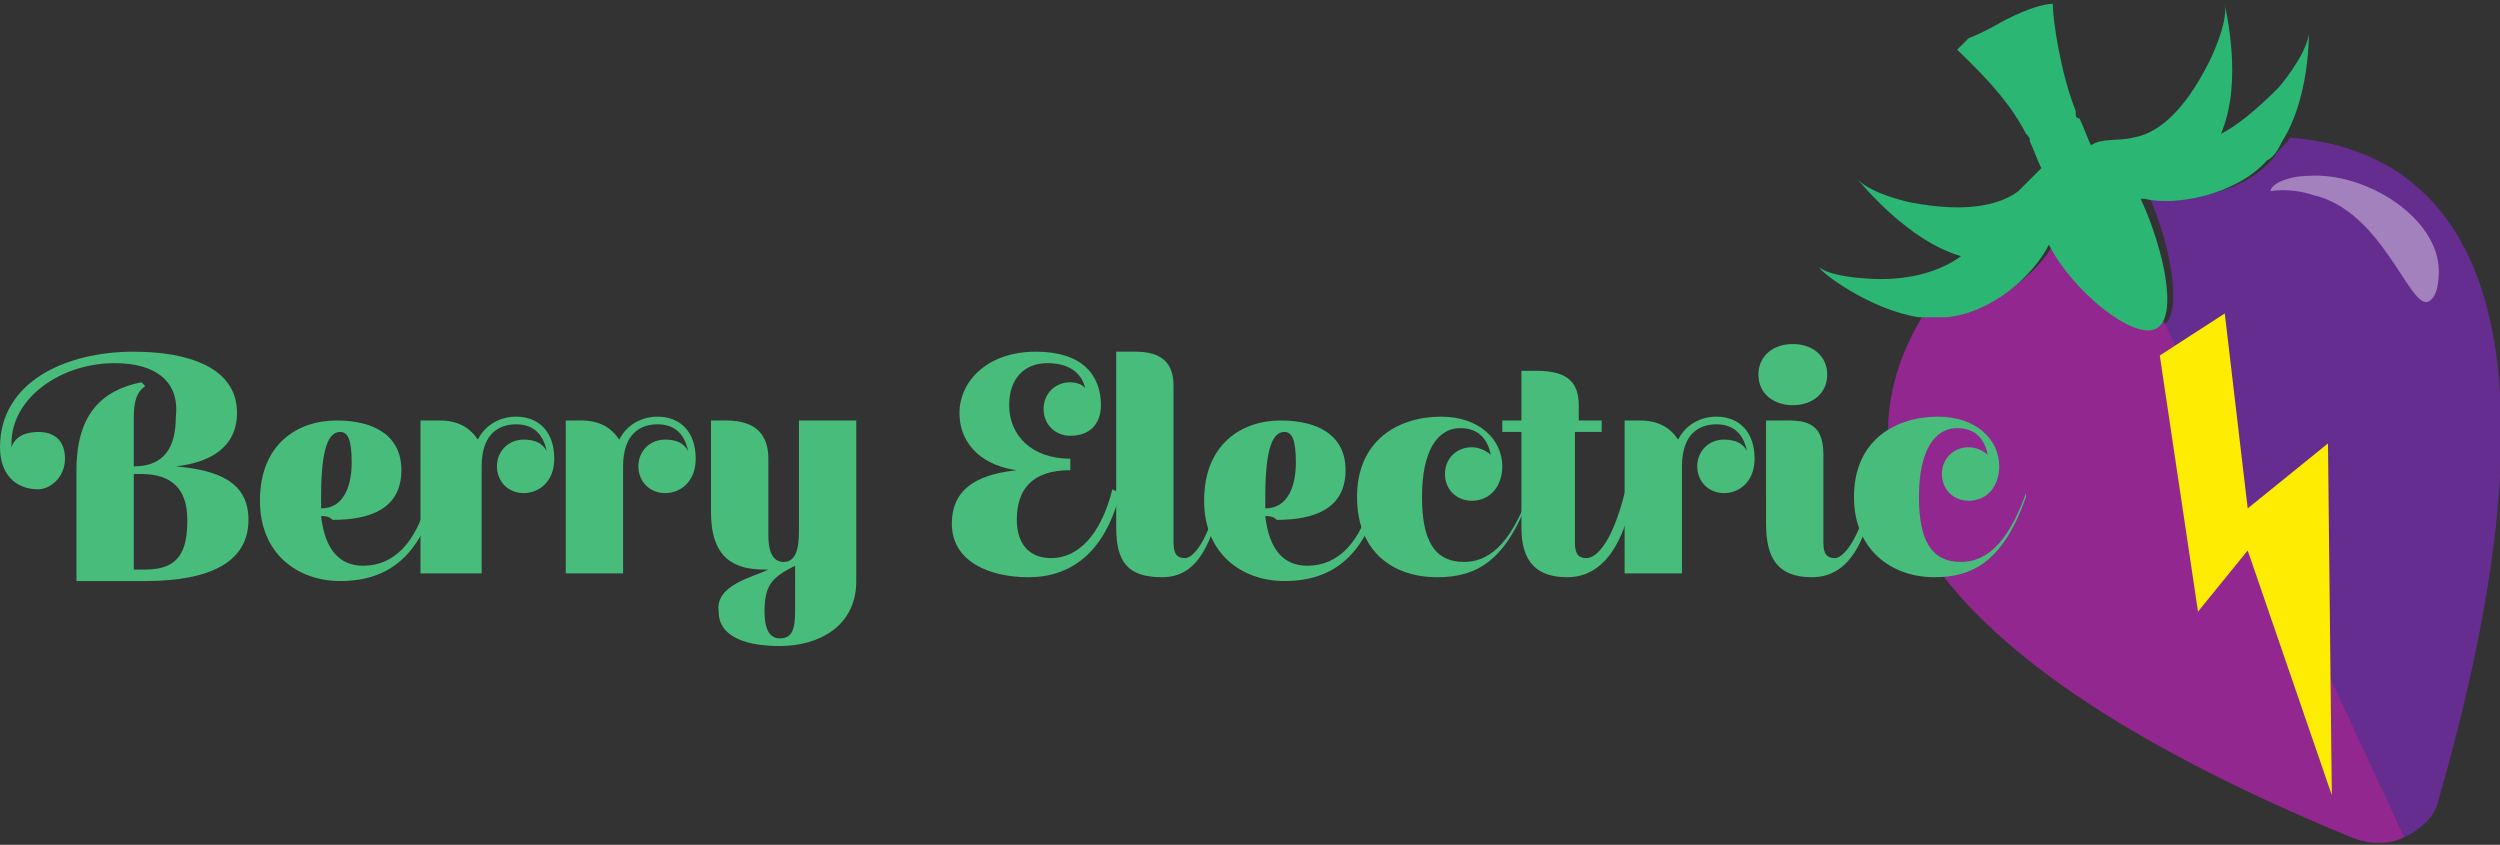 <?xml version="1.0" encoding="utf-8"?>
<!-- Generator: Adobe Illustrator 21.1.0, SVG Export Plug-In . SVG Version: 6.00 Build 0)  -->
<svg version="1.1" id="Layer_1" xmlns="http://www.w3.org/2000/svg" xmlns:xlink="http://www.w3.org/1999/xlink" x="0px" y="0px"
	 viewBox="0 0 65.4 22.1" style="enable-background:new 0 0 65.4 22.1;" xml:space="preserve">
<rect x="0" y="0" width="65.4" height="22.1" fill="#333333" stroke="none"/>
<style type="text/css">
	.st0{display:none;}
	.st1{display:inline;opacity:0.4;}
	.st2{fill:#B74FB7;stroke:#231F20;stroke-miterlimit:10;}
	.st3{fill:#92278F;}
	.st4{fill:#B74FB7;}
	.st5{fill:#ED1C24;}
	.st6{fill:#BE1E2D;}
	.st7{fill:#006838;}
	.st8{fill:none;stroke:#006838;stroke-miterlimit:10;}
	.st9{fill:none;stroke:#231F20;stroke-miterlimit:10;}
	.st10{fill:#2E3192;}
	.st11{fill:#1B75BC;}
	.st12{fill:#CC3333;}
	.st13{fill:#FFFFFF;}
	.st14{fill:#E589E5;}
	.st15{fill:#39B54A;}
	.st16{fill:#FFF200;}
	.st17{fill:#007D38;}
	.st18{fill:#231F20;}
	.st19{fill:#662D91;}
	.st20{fill:#2BB673;}
	.st21{fill:#FFEC03;}
	.st22{opacity:0.4;fill:#FFFFFF;}
	.st23{fill:#FFFFFF;stroke:#231F20;stroke-miterlimit:10;}
	.st24{fill:#48BC7A;}
	.st25{fill:#959A8F;}
</style>
<g id="Layer_2" class="st0">
	<g id="li7vNT.tif" class="st1">
	</g>
</g>
<g id="Layer_1_1_" class="st0">
	<g id="xZq5gi.tif_1_" class="st1">
	</g>
</g>
<g id="Layer_3" class="st0">
	<g id="V5HVoM.tif" class="st1">
	</g>
</g>
<rect x="-589" y="-170.4" class="st2" width="76.5" height="76.5"/>
<g id="XMLID_6_">
	<g>
		<path class="st3" d="M-127.2-493.5c12.7,12.7-0.8,22.8-0.8,22.8c3.8,11.5-6.9,19.5-6.9,19.5c0,17.1-11,19.8-11,19.8
			c0,18.7-17,14.3-17,14.3c0,8.5-11.3,7.4-11.3,7.4c-10.7,7.4-18.2-3-18.2-3c-14.6,6.1-20.6-8.8-20.6-8.8
			c-16.2,2.5-18.2-12.6-18.2-12.6c-28.6-12.4-27.8-30.5-27.8-30.5c-14.3-6.9-9.4-17-9.4-17c-7.7-11-2.4-21-2.4-21
			c-4-18.1,30-35.7,30-35.7c55.5-28.7,92.2-8.2,100.4,0c8.2,8.2,5.8,16.3,5.8,16.3C-121.7-509.5-127.2-493.5-127.2-493.5z
			 M-203-518.2c19.5-4.5,34.5-11.7,33.5-16.1c-1-4.4-17.7-4.4-37.2,0.1s-34.5,11.7-33.5,16.1C-239.2-513.6-222.5-513.7-203-518.2z"
			/>
		<path class="st4" d="M-169.5-534.3c1,4.4-14,11.7-33.5,16.1c-19.5,4.5-36.2,4.5-37.2,0.1s14-11.7,33.5-16.1
			S-170.5-538.8-169.5-534.3z"/>
	</g>
</g>
<g id="XMLID_5_">
	<g>
		<path class="st5" d="M49.7-661.5c22.9,13.8,103.3,86.3-50,216.1c-3.8,3.2-8.4,4.8-13.1,4.8v-222.9c4,0,7.9-0.5,11.8-1.3
			C12-667.9,34.3-670.7,49.7-661.5z"/>
		<path class="st6" d="M-13.4-663.5v222.9c-4.7,0-9.3-1.6-13.1-4.8c-153.3-129.8-72.9-202.4-50-216.1c15.4-9.3,37.7-6.4,51.3-3.3
			C-21.3-663.9-17.4-663.5-13.4-663.5z"/>
	</g>
</g>
<g id="XMLID_4_">
	<g>
		<path class="st7" d="M34.4-672.2c3.4-3.7,20.2-20.9,37.2-13.4c19.1,8.4-40.8,53.3-83.6,22.1c-42.8,31.2-102.7-13.7-83.6-22.1
			c17.1-7.5,33.9,9.7,37.2,13.4c-9.3-10.9-5.4-23.3-5.4-23.3c14.1,1.2,20.8,23.6,20.8,23.6c11.7,7.7,22.7,0,22.7,0
			c5.6-13.6-5.4-46.5-6.7-50.3c0.9,0.8,7.2,1.4,14.8,1.4c8,0,14.5-0.7,14.9-1.5h0.2C1.7-719-9.4-685.6-3.8-672c0,0,11,7.7,22.7,0
			c0,0,6.7-22.4,20.8-23.6C39.8-695.4,43.6-683.1,34.4-672.2z"/>
		<path class="st7" d="M2.9-722.3C2.9-722.3,2.8-722.3,2.9-722.3c-0.4,0.9-6.9,1.6-14.9,1.6c-7.6,0-13.9-0.6-14.8-1.4
			c0-0.1-0.1-0.2-0.1-0.3l0,0c0.4-0.8,7-1.5,14.9-1.5C-3.8-723.9,2.9-723.2,2.9-722.3z"/>
		<path class="st7" d="M-27-722.4c0,0.1,0.1,0.2,0.1,0.3C-27-722.2-27-722.2-27-722.4C-27-722.3-27-722.4-27-722.4z"/>
	</g>
	<g>
		<path class="st8" d="M-58.3-672.2c-9.3-10.9-5.4-23.3-5.4-23.3c14.1,1.2,20.8,23.6,20.8,23.6c11.7,7.7,22.7,0,22.7,0
			c5.6-13.6-5.4-46.5-6.7-50.3c0-0.1-0.1-0.2-0.1-0.3l0,0v-0.1"/>
		<path class="st8" d="M33.8-671.5L33.8-671.5C33.8-671.5,33.8-671.6,33.8-671.5C33.8-671.6,33.8-671.6,33.8-671.5
			c0.2-0.3,0.4-0.4,0.5-0.6c0,0,0,0,0.1-0.1c3.4-3.7,20.2-20.9,37.2-13.4c19.1,8.4-40.8,53.3-83.6,22.1
			c-42.8,31.2-102.7-13.7-83.6-22.1c17.1-7.5,33.9,9.7,37.2,13.4c0.2,0.2,0.3,0.4,0.5,0.5l0.1,0.1l0,0l0,0"/>
		<path class="st8" d="M3.1-722.5c0,0,0,0.1-0.1,0.3c-1.2,3.3-12.3,36.7-6.7,50.3c0,0,11,7.7,22.7,0c0,0,6.7-22.4,20.8-23.6
			c0,0,3.9,12.4-5.4,23.3"/>
	</g>
</g>
<circle class="st9" cx="197.2" cy="-496.8" r="21.9"/>
<path class="st9" d="M198.9-468.2c33.2,14.9,29.9-21.4,29.9-21.4c23-20.9-6.1-26.6-6.1-26.6c0-28.1-23-11.4-23-11.4
	s-24.4-17.5-24.4,11.4c0,0-29.1,5.7-6.1,26.6C169.1-489.6,160.3-454.3,198.9-468.2z"/>
<ellipse class="st9" cx="188.8" cy="-477.3" rx="61.7" ry="63.7"/>
<g id="XMLID_7_">
	<g>
		<path class="st10" d="M1.8,51c3,0,5.5,2.5,5.5,5.6s-2.4,5.6-5.5,5.6c-3,0-5.5-2.5-5.5-5.6C-3.6,53.5-1.2,51,1.8,51z M5.4,55.5
			c2-1.9-0.5-2.4-0.5-2.4c0-2.5-2-1-2-1s-2.2-1.6-2.2,1c0,0-2.6,0.5-0.5,2.4c0,0-0.8,3.1,2.6,1.9C5.7,58.7,5.4,55.5,5.4,55.5z"/>
		<path class="st11" d="M4.8,53.2c0,0,2.6,0.5,0.5,2.4c0,0,0.3,3.2-2.6,1.9c-3.4,1.2-2.6-1.9-2.6-1.9c-2-1.9,0.5-2.4,0.5-2.4
			c0-2.6,2.2-1,2.2-1S4.8,50.7,4.8,53.2z M4.5,54.9c0-1.1-0.9-1.9-1.9-1.9c-1.1,0-1.9,0.9-1.9,1.9c0,1.1,0.9,1.9,1.9,1.9
			C3.7,56.8,4.5,56,4.5,54.9z"/>
		<circle class="st10" cx="2.6" cy="54.9" r="1.9"/>
	</g>
</g>
<g id="XMLID_14_">
	<g>
		<path class="st10" d="M-22.5,51.7c-3,0-5.5,2.5-5.5,5.6s2.4,5.6,5.5,5.6c3,0,5.5-2.5,5.5-5.6C-17.1,54.2-19.5,51.7-22.5,51.7z
			 M-26.1,56.2c-2-1.9,0.5-2.4,0.5-2.4c0-2.5,2-1,2-1s2.2-1.6,2.2,1c0,0,2.6,0.5,0.5,2.4c0,0,0.8,3.1-2.6,1.9
			C-26.4,59.4-26.1,56.2-26.1,56.2z"/>
		<path class="st11" d="M-25.5,53.9c0,0-2.6,0.5-0.5,2.4c0,0-0.3,3.2,2.6,1.9c3.4,1.2,2.6-1.9,2.6-1.9c2-1.9-0.5-2.4-0.5-2.4
			c0-2.6-2.2-1-2.2-1S-25.5,51.4-25.5,53.9z M-25.2,55.6c0-1.1,0.9-1.9,1.9-1.9c1.1,0,1.9,0.9,1.9,1.9c0,1.1-0.9,1.9-1.9,1.9
			C-24.4,57.5-25.2,56.7-25.2,55.6z"/>
		<circle class="st10" cx="-23.3" cy="55.6" r="1.9"/>
	</g>
</g>
<g id="XMLID_1_">
	<g>
		<path class="st12" d="M-68,54.8c1.1,1.1-0.1,2-0.1,2c0.3,1-0.6,1.7-0.6,1.7c0,1.5-0.9,1.7-0.9,1.7c0,1.6-1.5,1.2-1.5,1.2
			c0,0.7-1,0.6-1,0.6c-0.9,0.6-1.6-0.3-1.6-0.3c-1.2,0.5-1.8-0.8-1.8-0.8c-1.4,0.2-1.6-1.1-1.6-1.1c-2.4-1.1-2.4-2.6-2.4-2.6
			c-1.2-0.6-0.8-1.5-0.8-1.5c-0.7-0.9-0.2-1.8-0.2-1.8c-0.3-1.6,2.6-3.1,2.6-3.1c4.7-2.5,7.9-0.7,8.6,0s0.5,1.4,0.5,1.4
			C-67.6,53.4-68,54.8-68,54.8z M-74.5,52.7c1.7-0.4,3-1,2.9-1.4c-0.1-0.4-1.5-0.4-3.2,0s-3,1-2.9,1.4S-76.2,53-74.5,52.7z"/>
		
			<ellipse transform="matrix(0.975 -0.224 0.224 0.975 -13.556 -15.405)" class="st13" cx="-74.6" cy="52" rx="3.1" ry="0.7"/>
	</g>
</g>
<g>
	<g id="XMLID_2_">
		<g>
			<path class="st3" d="M1.6-47c2,1.2,9.2,7.6-4.4,19.2c-0.3,0.3-0.7,0.4-1.2,0.4v-19.8c0.4,0,0.7,0,1-0.1
				C-1.7-47.6,0.2-47.8,1.6-47z"/>
			<path class="st14" d="M-4-47.2v19.8c-0.4,0-0.8-0.1-1.2-0.4c-13.5-11.6-6.4-18-4.4-19.2c1.4-0.8,3.3-0.6,4.5-0.3
				C-4.7-47.2-4.3-47.2-4-47.2z"/>
		</g>
	</g>
	<g id="XMLID_3_">
		<g>
			<path class="st15" d="M-8.1-47.9c-0.8-1-0.5-2.1-0.5-2.1c1.2,0.1,1.8,2.1,1.8,2.1c1,0.7,2,0,2,0c0.5-1.2-0.5-4.1-0.6-4.5
				c0.1,0.1,0.6,0.1,1.3,0.1c0.7,0,1.3-0.1,1.3-0.1l0,0c-0.1,0.3-1.1,3.3-0.6,4.5c0,0,1,0.7,2,0c0,0,0.6-2,1.8-2.1
				c0,0,0.3,1.1-0.5,2.1c0.3-0.3,1.8-1.9,3.3-1.2c1.7,0.7-3.6,4.7-7.4,2c-3.8,2.8-9.1-1.2-7.4-2C-9.8-49.7-8.4-48.2-8.1-47.9z"/>
			<path class="st15" d="M-2.6-52.3L-2.6-52.3c0,0.1-0.6,0.1-1.3,0.1c-0.7,0-1.2-0.1-1.3-0.1l0,0l0,0c0-0.1,0.6-0.1,1.3-0.1
				S-2.6-52.4-2.6-52.3z"/>
			<path class="st15" d="M-5.3-52.3L-5.3-52.3L-5.3-52.3L-5.3-52.3z"/>
		</g>
	</g>
	<g>
		<g id="XMLID_8_">
			<g>
				<polygon class="st16" points="-1.2,-39.5 -5.5,-30.4 -4.6,-37.8 -6.7,-36.8 -4.4,-43.9 -2.2,-44.2 -4.1,-38.9 				"/>
			</g>
		</g>
	</g>
</g>
<g>
	<g id="XMLID_17_">
		<g>
			<path class="st3" d="M-41.5-26.9c2,1.2,9.2,7.6-4.4,19.2c-0.3,0.3-0.7,0.4-1.2,0.4v-19.8c0.4,0,0.7,0,1-0.1
				C-44.8-27.5-42.9-27.7-41.5-26.9z"/>
			<path class="st14" d="M-47.1-27.1v19.8c-0.4,0-0.8-0.1-1.2-0.4c-13.5-11.6-6.4-18-4.4-19.2c1.4-0.8,3.3-0.6,4.5-0.3
				C-47.8-27.1-47.4-27.1-47.1-27.1z"/>
		</g>
	</g>
	<g id="XMLID_16_">
		<g>
			<path class="st15" d="M-51.2-27.8c-0.8-1-0.5-2.1-0.5-2.1c1.2,0.1,1.8,2.1,1.8,2.1c1,0.7,2,0,2,0c0.5-1.2-0.5-4.1-0.6-4.5
				c0.1,0.1,0.6,0.1,1.3,0.1c0.7,0,1.3-0.1,1.3-0.1l0,0C-46-32-47-29-46.5-27.8c0,0,1,0.7,2,0c0,0,0.6-2,1.8-2.1
				c0,0,0.3,1.1-0.5,2.1c0.3-0.3,1.8-1.9,3.3-1.2c1.7,0.7-3.6,4.7-7.4,2c-3.8,2.8-9.1-1.2-7.4-2C-52.9-29.6-51.5-28.1-51.2-27.8z"/>
			<path class="st15" d="M-45.7-32.2L-45.7-32.2c0,0.1-0.6,0.1-1.3,0.1c-0.7,0-1.2-0.1-1.3-0.1l0,0l0,0c0-0.1,0.6-0.1,1.3-0.1
				S-45.7-32.3-45.7-32.2z"/>
			<path class="st15" d="M-48.4-32.2L-48.4-32.2L-48.4-32.2L-48.4-32.2z"/>
		</g>
	</g>
	<g>
		<g id="XMLID_15_">
			<g>
				<polygon class="st16" points="-44.3,-19.4 -48.6,-10.3 -47.7,-17.7 -49.8,-16.7 -47.5,-23.8 -45.3,-24.1 -47.2,-18.8 				"/>
			</g>
		</g>
	</g>
</g>
<g id="XMLID_20_">
	<g>
		<path class="st3" d="M-1.9-24.5c2,1.2,9.2,7.6-4.4,19.2C-6.6-5-7-4.9-7.5-4.9v-19.8c0.4,0,0.7,0,1-0.1
			C-5.2-25.1-3.3-25.3-1.9-24.5z"/>
		<path class="st14" d="M-7.5-24.7v19.8c-0.4,0-0.8-0.1-1.2-0.4c-13.5-11.6-6.4-18-4.4-19.2c1.4-0.8,3.3-0.6,4.5-0.3
			C-8.2-24.7-7.8-24.7-7.5-24.7z"/>
	</g>
</g>
<g id="XMLID_19_">
	<g>
		<path class="st15" d="M-11.6-25.4c-0.8-1-0.5-2.1-0.5-2.1c1.2,0.1,1.8,2.1,1.8,2.1c1,0.7,2,0,2,0c0.5-1.2-0.5-4.1-0.6-4.5
			c0.1,0.1,0.6,0.1,1.3,0.1c0.7,0,1.3-0.1,1.3-0.1l0,0c-0.1,0.3-1.1,3.3-0.6,4.5c0,0,1,0.7,2,0c0,0,0.6-2,1.8-2.1
			c0,0,0.3,1.1-0.5,2.1c0.3-0.3,1.8-1.9,3.3-1.2c1.7,0.7-3.6,4.7-7.4,2c-3.8,2.8-9.1-1.2-7.4-2C-13.3-27.2-11.9-25.7-11.6-25.4z"/>
		<path class="st15" d="M-6.1-29.8L-6.1-29.8c0,0.1-0.6,0.1-1.3,0.1c-0.7,0-1.2-0.1-1.3-0.1l0,0l0,0c0-0.1,0.6-0.1,1.3-0.1
			S-6.1-29.9-6.1-29.8z"/>
		<path class="st15" d="M-8.8-29.8L-8.8-29.8L-8.8-29.8L-8.8-29.8z"/>
	</g>
</g>
<g>
	<path class="st3" d="M18.7-35.5c1.4-0.1,2-0.8,2-2.1c0-1.4-1-2.1-2.7-2.1c-2.4,0-4.1,1.3-4.4,3.1c0.2-0.2,0.5-0.3,0.8-0.3
		c0.6,0,1.2,0.4,1.2,1.2c0,0.9-0.7,1.3-1.3,1.3c-1,0-1.7-0.8-1.7-1.8c0-2.9,3-4.2,5.9-4.2c2.3,0,4.7,0.8,4.7,2.9
		c0,1.3-0.9,2-2.5,2.3c1.5,0.1,3,0.6,3,2.4c0,2.1-1.9,2.7-4.6,2.7h-3V-35c0-2.5,1.1-3.5,2.9-3.9l0.2,0.3c-0.5,0.3-0.5,0.9-0.5,1.5
		V-35.5z M19.2-31c1.2,0,1.8-0.9,1.8-2.1c0-1.2-0.7-1.9-1.9-1.9h-0.4v4H19.2z"/>
	<path class="st3" d="M27.2-33.1c0.2,1.4,0.8,1.9,1.8,1.9c1.2,0,2.3-1,2.8-2.8l0.6,0.1c-0.7,2.5-2.1,3.7-4.3,3.7
		c-1.9,0-3.7-1.1-3.7-3.7s1.8-3.6,3.5-3.6s2.8,0.6,2.8,2.2c0,1.5-1.4,2.3-3,2.3C27.4-33.1,27.3-33.1,27.2-33.1z M27.1-33.7
		c0.9,0,1.4-0.8,1.4-1.8s-0.2-1.3-0.6-1.3c-0.5,0-0.8,0.9-0.8,2.7C27.1-33.9,27.1-33.8,27.1-33.7z"/>
	<path class="st3" d="M32.3-37.3c0.8,0,1.3,0.2,1.6,0.7c0.4-0.5,0.9-0.9,1.6-0.9c1.2,0,1.8,0.9,1.8,2c0,1.1-0.7,1.6-1.4,1.6
		c-0.7,0-1.2-0.5-1.2-1.2s0.6-1.1,1.1-1.1c0.3,0,0.6,0.2,0.8,0.4c-0.1-0.6-0.5-0.9-1.1-0.9c-0.7,0-1.4,0.4-1.5,1.9v4.4h-2.5v-6.8
		L32.3-37.3L32.3-37.3z"/>
	<path class="st3" d="M38.7-37.3c0.8,0,1.3,0.2,1.6,0.7c0.4-0.5,0.9-0.9,1.6-0.9c1.2,0,1.8,0.9,1.8,2c0,1.1-0.7,1.6-1.4,1.6
		s-1.2-0.5-1.2-1.2s0.6-1.1,1.1-1.1c0.3,0,0.6,0.2,0.8,0.4c-0.1-0.6-0.5-0.9-1.1-0.9c-0.7,0-1.4,0.4-1.5,1.9v4.4h-2.5v-6.8
		L38.7-37.3L38.7-37.3z"/>
	<path class="st3" d="M46.9-30.7L46.9-30.7c-1.5,0-2.5-0.6-2.5-2.7v-4h0.7c1.4,0,1.8,0.6,1.8,1.7v3.1c0,0.7,0.1,1.2,0.6,1.2
		s0.7-0.4,0.7-1.2v-4.9h2.6v7.2c0,2-1.7,2.9-3.4,2.9c-1.4,0-2.7-0.3-2.7-1.5s1.5-1.6,2.3-1.7L46.9-30.7z M48.3-30.8l-0.2,0.1
		c-0.8,0.4-1.3,0.8-1.3,1.9c0,0.6,0.2,1,0.7,1s0.7-0.4,0.7-1.1L48.3-30.8L48.3-30.8z"/>
	<path class="st3" d="M55.3-32.8c0-1.7,1.5-2.3,2.7-2.5c-1.3-0.2-2.4-0.9-2.4-2.5c0-1.5,1.1-2.7,3.4-2.7c2,0,3,1,3,2.4
		c0,0.8-0.6,1.4-1.4,1.4c-0.7,0-1.2-0.5-1.2-1.2s0.5-1.1,1.2-1.1c0.2,0,0.4,0,0.5,0.1c-0.2-0.6-0.8-0.8-1.5-0.8
		c-1,0-1.6,0.7-1.6,1.8c0,1.2,1,2.2,2.7,2.2v0.7c-1.6,0-2.3,0.9-2.3,2c0,1.1,0.5,1.7,1.5,1.7c1.2,0,2-1,2.7-2.9l0.6,0.1
		c-0.6,2.2-1.8,3.7-4.3,3.7C57-30.3,55.3-31,55.3-32.8z"/>
	<path class="st3" d="M67.7-34.1c-0.3,1.9-1.3,3.8-3,3.8c-1.3,0-2.1-0.6-2.1-2.2v-8h0.7c1.4,0,1.8,0.5,1.8,1.6v6.7
		c0,0.4,0.2,0.8,0.5,0.8c0.4,0,1-0.6,1.5-2.8L67.7-34.1z"/>
	<path class="st3" d="M69.3-33.1c0.2,1.4,0.8,1.9,1.8,1.9c1.2,0,2.3-1,2.8-2.8l0.6,0.1c-0.7,2.5-2.1,3.7-4.3,3.7
		c-1.9,0-3.7-1.1-3.7-3.7s1.8-3.6,3.5-3.6c1.7,0,2.8,0.7,2.8,2.2s-1.4,2.3-3,2.3C69.6-33.1,69.4-33.1,69.3-33.1z M69.3-33.7
		c0.9,0,1.4-0.8,1.4-1.8s-0.2-1.3-0.6-1.3c-0.5,0-0.8,0.9-0.8,2.7C69.3-33.9,69.3-33.8,69.3-33.7z"/>
	<path class="st3" d="M73.4-34c0-2.5,1.9-3.6,3.6-3.6s2.7,1,2.7,2.4c0,0.8-0.5,1.4-1.3,1.4c-0.7,0-1.2-0.5-1.2-1.2s0.5-1.2,1.1-1.2
		c0.2,0,0.5,0.1,0.6,0.2c-0.2-0.6-0.6-0.9-1.2-0.9c-1,0-1.5,1-1.5,2.8s0.6,2.8,1.9,2.8c1,0,2-0.7,2.8-2.8l0.5,0.1
		c-0.9,2.8-2.5,3.7-4.4,3.7C75-30.3,73.4-31.5,73.4-34z"/>
	<path class="st3" d="M84.3-36.5h-1v4.3c0,0.6,0.2,0.8,0.6,0.8s1.1-0.4,1.6-2.5l0.5,0.1c-0.4,2.2-1.4,3.4-3.1,3.4
		c-1.5,0-2.1-0.9-2.1-2.4v-3.8H80v-0.8h0.7v-2.2h0.7c1.4,0,1.8,0.5,1.8,1.6v0.7h1L84.3-36.5L84.3-36.5z"/>
	<path class="st3" d="M86.1-37.3c0.8,0,1.3,0.2,1.6,0.7c0.4-0.5,0.9-0.9,1.6-0.9c1.2,0,1.8,0.9,1.8,2c0,1.1-0.7,1.6-1.4,1.6
		c-0.7,0-1.2-0.5-1.2-1.2s0.6-1.1,1.1-1.1c0.3,0,0.6,0.2,0.8,0.4c-0.1-0.6-0.5-0.9-1.1-0.9c-0.7,0-1.4,0.4-1.5,1.9v4.4h-2.5v-6.8
		L86.1-37.3L86.1-37.3z"/>
	<path class="st3" d="M93-38.1c-0.8,0-1.5-0.5-1.5-1.4c0-0.8,0.7-1.4,1.5-1.4s1.5,0.5,1.5,1.4C94.5-38.6,93.7-38.1,93-38.1z
		 M96.8-33.7c-0.3,1.6-1.1,3.4-2.9,3.4c-1.5,0-2.1-0.9-2.1-2.4v-4.6h1c1.1,0,1.6,0.3,1.6,1.5v3.7c0,0.4,0.2,0.8,0.5,0.8
		c0.4,0,1-0.6,1.4-2.4L96.8-33.7z"/>
	<path class="st3" d="M95.7-34c0-2.5,1.9-3.6,3.6-3.6s2.7,1,2.7,2.4c0,0.8-0.5,1.4-1.3,1.4c-0.7,0-1.2-0.5-1.2-1.2s0.5-1.2,1.1-1.2
		c0.2,0,0.4,0.1,0.6,0.2c-0.2-0.6-0.8-0.9-1.2-0.9c-1,0-1.5,1-1.5,2.8c0,1.8,0.6,2.8,1.8,2.8c0.8,0,1.5-0.5,2.1-1.7l0.5,0.2
		c-0.9,1.8-2,2.4-3.6,2.4C97.3-30.3,95.7-31.5,95.7-34z"/>
</g>
<g id="XMLID_13_">
	<g>
		<path class="st3" d="M-184.1,26c3,3-0.2,5.4-0.2,5.4c0.9,2.7-1.6,4.6-1.6,4.6c0,4-2.6,4.7-2.6,4.7c0,4.4-4,3.4-4,3.4
			c0,2-2.7,1.7-2.7,1.7c-2.5,1.7-4.3-0.7-4.3-0.7c-3.4,1.4-4.9-2.1-4.9-2.1c-3.8,0.6-4.3-3-4.3-3c-6.7-2.9-6.5-7.2-6.5-7.2
			c-3.4-1.6-2.2-4-2.2-4c-1.8-2.6-0.6-5-0.6-5c-0.9-4.3,7.1-8.4,7.1-8.4c13.1-6.8,21.7-1.9,23.7,0c1.9,1.9,1.4,3.8,1.4,3.8
			C-182.9,22.3-184.1,26-184.1,26z M-202,20.2c4.6-1.1,8.1-2.8,7.9-3.8c-0.2-1-4.2-1-8.8,0s-8.1,2.8-7.9,3.8
			C-210.5,21.3-206.6,21.3-202,20.2z"/>
		
			<ellipse transform="matrix(0.975 -0.224 0.224 0.975 -9.271 -44.876)" class="st4" cx="-202.3" cy="18.4" rx="8.5" ry="1.9"/>
	</g>
</g>
<g id="XMLID_12_">
	<g>
		<path class="st5" d="M-142.7-17.4c5.6,3.4,25.2,21-12.2,52.7c-0.9,0.8-2.1,1.2-3.2,1.2v-54.3c1,0,1.9-0.1,2.9-0.3
			C-151.9-18.9-146.4-19.6-142.7-17.4z"/>
		<path class="st6" d="M-158-17.9v54.3c-1.1,0-2.3-0.4-3.2-1.2C-198.6,3.6-179-14-173.4-17.4c3.8-2.3,9.2-1.6,12.5-0.8
			C-160-18-159-17.9-158-17.9z"/>
	</g>
</g>
<g id="XMLID_11_">
	<g>
		<path class="st7" d="M-169.3-19.7c-2.3-2.7-1.3-5.7-1.3-5.7c3.4,0.3,5.1,5.8,5.1,5.8c2.9,1.9,5.5,0,5.5,0
			c1.4-3.3-1.3-11.3-1.6-12.3c0.2,0.2,1.8,0.3,3.6,0.3c1.9,0,3.5-0.2,3.6-0.4l0,0c-0.3,0.8-3,8.9-1.6,12.3c0,0,2.7,1.9,5.5,0
			c0,0,1.6-5.5,5.1-5.8c0,0,0.9,3-1.3,5.7c0.8-0.9,4.9-5.1,9.1-3.3c4.7,2-10,13-20.4,5.4c-10.4,7.6-25-3.3-20.4-5.4
			C-174.2-24.8-170.1-20.6-169.3-19.7z"/>
		<path class="st7" d="M-154.4-31.9L-154.4-31.9c-0.1,0.2-1.7,0.4-3.6,0.4c-1.9,0-3.4-0.1-3.6-0.3v-0.1l0,0c0.1-0.2,1.7-0.4,3.6-0.4
			C-156-32.3-154.4-32.1-154.4-31.9z"/>
		<path class="st7" d="M-161.6-31.9L-161.6-31.9L-161.6-31.9L-161.6-31.9z"/>
	</g>
	<g>
		<path class="st8" d="M-169.3-19.7c-2.3-2.7-1.3-5.7-1.3-5.7c3.4,0.3,5.1,5.8,5.1,5.8c2.9,1.9,5.5,0,5.5,0
			c1.4-3.3-1.3-11.3-1.6-12.3V-32l0,0l0,0"/>
		<path class="st8" d="M-146.8-19.5L-146.8-19.5C-146.8-19.6-146.8-19.6-146.8-19.5C-146.8-19.6-146.8-19.6-146.8-19.5
			c0.1-0.1,0.1-0.1,0.1-0.2l0,0c0.8-0.9,4.9-5.1,9.1-3.3c4.7,2-10,13-20.4,5.4c-10.4,7.6-25-3.3-20.4-5.4c4.2-1.8,8.3,2.4,9.1,3.3
			c0,0.1,0.1,0.1,0.1,0.1l0,0l0,0l0,0"/>
		<path class="st8" d="M-154.3-32C-154.3-32-154.3-31.9-154.3-32c-0.3,0.9-3,9-1.7,12.3c0,0,2.7,1.9,5.5,0c0,0,1.6-5.5,5.1-5.8
			c0,0,0.9,3-1.3,5.7"/>
	</g>
</g>
<g id="XMLID_10_">
	<g>
		<path class="st10" d="M-143.3,56.4c8.3,0,15,6.9,15,15.5s-6.7,15.5-15,15.5c-8.3,0-15-7-15-15.5
			C-158.4,63.3-151.7,56.4-143.3,56.4z M-133.6,68.9c5.6-5.1-1.5-6.5-1.5-6.5c0-6.9-5.6-2.8-5.6-2.8s-5.9-4.3-5.9,2.8
			c0,0-7.1,1.4-1.5,6.5c0,0-2.2,8.6,7.3,5.2C-132.8,77.7-133.6,68.9-133.6,68.9z"/>
		<path class="st11" d="M-135.1,62.4c0,0,7.1,1.4,1.5,6.5c0,0,0.8,8.8-7.3,5.2c-9.4,3.4-7.3-5.2-7.3-5.2c-5.6-5.1,1.5-6.5,1.5-6.5
			c0-7.1,5.9-2.8,5.9-2.8S-135.1,55.6-135.1,62.4z M-135.9,67.2c0-3-2.4-5.3-5.3-5.3c-3,0-5.3,2.4-5.3,5.3s2.4,5.3,5.3,5.3
			S-135.9,70.1-135.9,67.2z"/>
		<circle class="st10" cx="-141.3" cy="67.2" r="5.3"/>
	</g>
</g>
<g>
	<g id="XMLID_9_">
		<g>
			<polygon class="st16" points="-149.7,2.6 -162.8,30.4 -160,7.7 -166.4,10.8 -159.2,-10.7 -152.6,-11.8 -158.5,4.4 			"/>
		</g>
	</g>
</g>
<circle class="st3" cx="-87.1" cy="-13.2" r="6.2"/>
<g id="Layer_2_1_">
	<path class="st6" d="M162.4-33.8c45.9-51.6,4.1-58-4.5-58c-7,0-49.1,6.4-3.2,58C156.8-31.5,160.4-31.5,162.4-33.8z"/>
	<path class="st17" d="M158.5-105.8c1.9,0,3.5,0.2,3.8,0.4c-0.3,0.2-1.9,0.4-3.8,0.4c-1.9,0-3.6-0.1-3.8-0.3
		c0.1-0.1,0.5-0.2,1.2-0.3C156.6-105.7,157.5-105.8,158.5-105.8z"/>
	<path class="st7" d="M164.3-91.8l0,0.3c-1,0.2-2,0.3-2.8,0.5c-1,0.2-1.9,0.3-3,0.3v-0.1c-1,0-2.1-0.1-3.1-0.3
		c-0.8-0.2-1.8-0.4-2.8-0.5v-0.1c2.1,0.4,3.8-0.8,3.8-0.8c0.4-0.9,0.5-2.1,0.4-3.5c0-0.2,0-0.4,0-0.6c0-3.3-1.6-7.4-2-8.6
		c0,0,0,0,0-0.1c0.3,0.2,1.8,0.3,3.8,0.3c1.8,0,3.4-0.2,3.7-0.4c-0.4,1-2,5.3-2,8.7c0,0.1,0,0.1,0,0.2c0,0.2,0,0.4,0.1,0.5
		c-0.1,1.3,0,2.4,0.3,3.3C160.7-92.6,162.3-91.5,164.3-91.8z"/>
	<path class="st18" d="M151.7-73.6c0.7,0,1.2,1.3,1.2,2.9s-0.5,2.9-1.2,2.9c-0.7,0-1.2-1.3-1.2-2.9C150.5-72.3,151-73.6,151.7-73.6z
		"/>
	<path class="st18" d="M145.9-79.4c0.7,0,1.2,1.3,1.2,2.9s-0.5,2.9-1.2,2.9c-0.7,0-1.2-1.3-1.2-2.9
		C144.7-78.1,145.3-79.4,145.9-79.4z"/>
	<path class="st18" d="M145.9-67.8c0.7,0,1.2,1.3,1.2,2.9c0,1.6-0.5,2.9-1.2,2.9c-0.7,0-1.2-1.3-1.2-2.9
		C144.7-66.5,145.3-67.8,145.9-67.8z"/>
	<path class="st18" d="M140.2-73.6c0.7,0,1.2,1.3,1.2,2.9s-0.5,2.9-1.2,2.9c-0.7,0-1.2-1.3-1.2-2.9C139-72.3,139.5-73.6,140.2-73.6z
		"/>
	<path class="st18" d="M176.8-73.6c0.7,0,1.2,1.3,1.2,2.9s-0.5,2.9-1.2,2.9c-0.7,0-1.2-1.3-1.2-2.9
		C175.7-72.3,176.2-73.6,176.8-73.6z"/>
	<path class="st18" d="M171.1-79.4c0.7,0,1.2,1.3,1.2,2.9s-0.5,2.9-1.2,2.9c-0.7,0-1.2-1.3-1.2-2.9
		C169.9-78.1,170.4-79.4,171.1-79.4z"/>
	<path class="st18" d="M171.1-67.8c0.7,0,1.2,1.3,1.2,2.9c0,1.6-0.5,2.9-1.2,2.9c-0.7,0-1.2-1.3-1.2-2.9
		C169.9-66.5,170.4-67.8,171.1-67.8z"/>
	<path class="st18" d="M165.3-73.6c0.7,0,1.2,1.3,1.2,2.9s-0.5,2.9-1.2,2.9s-1.2-1.3-1.2-2.9C164.1-72.3,164.7-73.6,165.3-73.6z"/>
	<path class="st18" d="M165.4-52.7c0.7,0,1.2,1.3,1.2,2.9c0,1.6-0.5,2.9-1.2,2.9s-1.2-1.3-1.2-2.9C164.2-51.4,164.8-52.7,165.4-52.7
		z"/>
	<path class="st18" d="M159.6-58.5c0.7,0,1.2,1.3,1.2,2.9c0,1.6-0.5,2.9-1.2,2.9s-1.2-1.3-1.2-2.9C158.5-57.2,159-58.5,159.6-58.5z"
		/>
	<path class="st18" d="M159.6-70.3c0.7,0,1.2,1.3,1.2,2.9c0,1.6-0.5,2.9-1.2,2.9s-1.2-1.3-1.2-2.9C158.5-69,159-70.3,159.6-70.3z"/>
	<path class="st18" d="M165.3-63.2c0.7,0,1.2,1.3,1.2,2.9c0,1.6-0.5,2.9-1.2,2.9s-1.2-1.3-1.2-2.9C164.1-61.9,164.7-63.2,165.3-63.2
		z"/>
	<path class="st18" d="M152.9-63.2c0.7,0,1.2,1.3,1.2,2.9c0,1.6-0.5,2.9-1.2,2.9s-1.2-1.3-1.2-2.9C151.7-61.8,152.3-63.2,152.9-63.2
		z"/>
	<path class="st18" d="M145.9-57.4c0.7,0,1.2,1.3,1.2,2.9c0,1.6-0.5,2.9-1.2,2.9c-0.7,0-1.2-1.3-1.2-2.9
		C144.7-56.1,145.3-57.4,145.9-57.4z"/>
	<path class="st18" d="M171.1-57.4c0.7,0,1.2,1.3,1.2,2.9c0,1.6-0.5,2.9-1.2,2.9c-0.7,0-1.2-1.3-1.2-2.9
		C169.9-56.1,170.4-57.4,171.1-57.4z"/>
	<path class="st18" d="M159.6-46.9c0.7,0,1.2,1.3,1.2,2.9c0,1.6-0.5,2.9-1.2,2.9s-1.2-1.3-1.2-2.9C158.5-45.6,159-46.9,159.6-46.9z"
		/>
	<path class="st18" d="M153.9-52.7c0.7,0,1.2,1.3,1.2,2.9c0,1.6-0.5,2.9-1.2,2.9s-1.2-1.3-1.2-2.9C152.7-51.4,153.2-52.7,153.9-52.7
		z"/>
</g>
<g id="Layer_3_1_">
	<path class="st7" d="M153.1-92.5c-1.3-0.3-2.2,0.9-3.6,1.6c-1.6,0.8-4.2,1.3-8.8-0.6c0,0-3.2-1.4-4-2.8c0-0.1-0.1-0.1-0.1-0.1
		s2.9,6.2,7.5,8c4.5,1.8,10.8-0.6,11.2-3.1C155.5-90.7,154.3-92.2,153.1-92.5z"/>
	<path class="st7" d="M158.1-93.5c-1.2-0.6-2.4,0.3-3.9,0.7c-1.7,0.4-4.4,0.2-8.3-2.8c0,0-2.7-2.1-3.2-3.8c0-0.1,0-0.1,0-0.1
		c0,0,1.2,6.7,5.2,9.7c3.9,2.9,10.6,2.1,11.6-0.1C160-91.1,159.2-92.9,158.1-93.5z"/>
	<path class="st7" d="M159.9-93.5c1.2-0.6,2.4,0.3,3.9,0.7c1.7,0.4,4.4,0.2,8.3-2.8c0,0,2.7-2.1,3.2-3.8c0-0.1,0-0.1,0-0.1
		c0,0-1.2,6.7-5.2,9.7c-3.9,2.9-10.6,2.1-11.6-0.1C158-91.1,158.8-92.9,159.9-93.5z"/>
	<path class="st7" d="M163.9-92.5c1.3-0.3,2.2,0.9,3.6,1.6c1.6,0.8,4.2,1.3,8.8-0.6c0,0,3.2-1.4,4-2.8c0-0.1,0.1-0.1,0.1-0.1
		s-2.9,6.2-7.5,8c-4.5,1.8-10.7-0.6-11.2-3.1C161.5-90.7,162.7-92.2,163.9-92.5z"/>
	<path class="st7" d="M155-91.2c1.5-2,5.4-2.2,6.8-0.1c0.5,0.7,0.6,1.4,0.6,2.2c0.3,4.4-1.3,11-3.4,11.1
		C156.5-77.9,152.5-87.8,155-91.2z"/>
</g>
<g>
	<path class="st18" d="M105.6,39.6c0.3,0,0.5,0.6,0.5,1.3c0,0.7-0.2,1.3-0.5,1.3c-0.3,0-0.5-0.6-0.5-1.3
		C105.1,40.2,105.3,39.6,105.6,39.6z"/>
	<path class="st18" d="M103,37c0.3,0,0.5,0.6,0.5,1.3s-0.2,1.3-0.5,1.3c-0.3,0-0.5-0.6-0.5-1.3C102.5,37.6,102.7,37,103,37z"/>
	<path class="st18" d="M103,42.2c0.3,0,0.5,0.6,0.5,1.3c0,0.7-0.2,1.3-0.5,1.3c-0.3,0-0.5-0.6-0.5-1.3
		C102.5,42.8,102.7,42.2,103,42.2z"/>
	<path class="st18" d="M100.4,39.6c0.3,0,0.5,0.6,0.5,1.3c0,0.7-0.2,1.3-0.5,1.3c-0.3,0-0.5-0.6-0.5-1.3
		C99.9,40.2,100.1,39.6,100.4,39.6z"/>
	<path class="st18" d="M116.9,39.6c0.3,0,0.5,0.6,0.5,1.3c0,0.7-0.2,1.3-0.5,1.3c-0.3,0-0.5-0.6-0.5-1.3
		C116.4,40.2,116.6,39.6,116.9,39.6z"/>
	<path class="st18" d="M114.3,37c0.3,0,0.5,0.6,0.5,1.3s-0.2,1.3-0.5,1.3c-0.3,0-0.5-0.6-0.5-1.3C113.8,37.6,114,37,114.3,37z"/>
	<path class="st18" d="M114.3,42.2c0.3,0,0.5,0.6,0.5,1.3c0,0.7-0.2,1.3-0.5,1.3c-0.3,0-0.5-0.6-0.5-1.3
		C113.8,42.8,114,42.2,114.3,42.2z"/>
	<path class="st18" d="M111.7,39.6c0.3,0,0.5,0.6,0.5,1.3c0,0.7-0.2,1.3-0.5,1.3c-0.3,0-0.5-0.6-0.5-1.3
		C111.2,40.2,111.4,39.6,111.7,39.6z"/>
	<path class="st18" d="M111.8,49c0.3,0,0.5,0.6,0.5,1.3c0,0.7-0.2,1.3-0.5,1.3c-0.3,0-0.5-0.6-0.5-1.3C111.2,49.6,111.5,49,111.8,49
		z"/>
	<path class="st18" d="M109.2,46.4c0.3,0,0.5,0.6,0.5,1.3c0,0.7-0.2,1.3-0.5,1.3c-0.3,0-0.5-0.6-0.5-1.3
		C108.6,47,108.9,46.4,109.2,46.4z"/>
	<path class="st18" d="M109.2,41.1c0.3,0,0.5,0.6,0.5,1.3s-0.2,1.3-0.5,1.3c-0.3,0-0.5-0.6-0.5-1.3
		C108.6,41.7,108.9,41.1,109.2,41.1z"/>
	<path class="st18" d="M111.7,44.3c0.3,0,0.5,0.6,0.5,1.3s-0.2,1.3-0.5,1.3c-0.3,0-0.5-0.6-0.5-1.3
		C111.2,44.9,111.4,44.3,111.7,44.3z"/>
	<path class="st18" d="M106.1,44.3c0.3,0,0.5,0.6,0.5,1.3c0,0.7-0.2,1.3-0.5,1.3c-0.3,0-0.5-0.6-0.5-1.3
		C105.6,44.9,105.9,44.3,106.1,44.3z"/>
	<path class="st18" d="M103,46.9c0.3,0,0.5,0.6,0.5,1.3s-0.2,1.3-0.5,1.3c-0.3,0-0.5-0.6-0.5-1.3C102.5,47.5,102.7,46.9,103,46.9z"
		/>
	<path class="st18" d="M114.3,46.9c0.3,0,0.5,0.6,0.5,1.3s-0.2,1.3-0.5,1.3c-0.3,0-0.5-0.6-0.5-1.3C113.8,47.5,114,46.9,114.3,46.9z
		"/>
	<path class="st18" d="M109.2,51.6c0.3,0,0.5,0.6,0.5,1.3c0,0.7-0.2,1.3-0.5,1.3c-0.3,0-0.5-0.6-0.5-1.3
		C108.6,52.2,108.9,51.6,109.2,51.6z"/>
	<path class="st18" d="M106.6,49c0.3,0,0.5,0.6,0.5,1.3c0,0.7-0.2,1.3-0.5,1.3c-0.3,0-0.5-0.6-0.5-1.3C106.1,49.6,106.3,49,106.6,49
		z"/>
</g>
<g id="Layer_2_3_">
	<path class="st6" d="M83.5,33.2C83.5,33.2,83.5,33.2,83.5,33.2C83.5,33.2,83.5,33.2,83.5,33.2L83.5,33.2z"/>
	<path class="st6" d="M87.2,57.5c-0.9,1-2.5,1-3.5,0c-13.1-14.8-10.2-21.3-5.6-24.1c0.3,0.2,0.5,0.3,0.8,0.4
		c1.6,0.6,3.6,0.1,4.6-0.7c0,1.9,1.3,4.5,2.2,4.5c0.9,0,1.6-2.6,1.5-4.5c0,0,0,0,0-0.1c0,0,0,0,0.1,0.1c0.9,0.8,3,1.4,4.6,0.7
		c0.3-0.1,0.6-0.3,0.8-0.4C97.5,36.2,100.3,42.8,87.2,57.5z"/>
	<path class="st7" d="M95.3,30.2c0,0.1-1,2.1-2.6,3.2c-0.3,0.2-0.5,0.3-0.8,0.4c-1.6,0.7-3.7,0.1-4.6-0.7c0,0,0,0-0.1-0.1
		c0,0,0,0,0,0.1c0,2-0.7,4.5-1.5,4.5c-0.9,0-2.2-2.5-2.2-4.5c0,0,0,0,0,0h0c0,0,0,0,0,0c-0.9,0.8-3,1.3-4.6,0.7
		c-0.3-0.1-0.6-0.3-0.8-0.4c-1.6-1.1-2.5-3.1-2.5-3.2c0,0,0,0,0,0c0.4,0.7,1.8,1.3,1.8,1.3c1.3,0.6,2.3,0.7,3,0.6
		c-1.6-1.3-2.1-4-2.1-4.2c0,0,0,0,0,0c0.2,0.7,1.4,1.7,1.4,1.7c1.8,1.4,3,1.5,3.8,1.3c0.4-0.1,0.8-0.3,1.1-0.4
		c0.1-0.3,0.1-0.7,0-1.1c0-0.1,0-0.2,0-0.3c0-1.5-0.7-3.3-0.9-3.9c0,0,0,0,0,0c0,0,0,0,0,0c0,0,0.2-0.1,0.5-0.2
		c0.3,0,0.7-0.1,1.2-0.1c0.9,0,1.6,0.1,1.7,0.2c0,0,0,0,0,0c-0.2,0.5-0.9,2.4-0.9,3.9v0.1c0,0.1,0,0.2,0,0.2c0,0.4,0,0.7,0,1
		c0.5-0.1,1,0.2,1.5,0.4c0.8,0.2,2,0.1,3.8-1.3c0,0,1.2-1,1.4-1.7c0,0,0,0,0,0c0,0.2-0.6,2.9-2.2,4.2c0.7,0,1.5-0.1,2.6-0.6
		C93.4,31.6,94.9,31,95.3,30.2C95.3,30.3,95.3,30.3,95.3,30.2z"/>
	<path class="st18" d="M82.4,39.6c0.3,0,0.5,0.6,0.5,1.3c0,0.7-0.2,1.3-0.5,1.3c-0.3,0-0.5-0.6-0.5-1.3
		C81.8,40.2,82.1,39.6,82.4,39.6z"/>
	<path class="st18" d="M79.8,37c0.3,0,0.5,0.6,0.5,1.3s-0.2,1.3-0.5,1.3c-0.3,0-0.5-0.6-0.5-1.3C79.2,37.6,79.5,37,79.8,37z"/>
	<path class="st18" d="M79.8,42.2c0.3,0,0.5,0.6,0.5,1.3c0,0.7-0.2,1.3-0.5,1.3c-0.3,0-0.5-0.6-0.5-1.3
		C79.2,42.8,79.5,42.2,79.8,42.2z"/>
	<path class="st18" d="M77.2,39.6c0.3,0,0.5,0.6,0.5,1.3c0,0.7-0.2,1.3-0.5,1.3s-0.5-0.6-0.5-1.3C76.7,40.2,76.9,39.6,77.2,39.6z"/>
	<path class="st18" d="M93.7,39.6c0.3,0,0.5,0.6,0.5,1.3c0,0.7-0.2,1.3-0.5,1.3c-0.3,0-0.5-0.6-0.5-1.3
		C93.1,40.2,93.4,39.6,93.7,39.6z"/>
	<path class="st18" d="M91.1,37c0.3,0,0.5,0.6,0.5,1.3s-0.2,1.3-0.5,1.3c-0.3,0-0.5-0.6-0.5-1.3C90.6,37.6,90.8,37,91.1,37z"/>
	<path class="st18" d="M91.1,42.2c0.3,0,0.5,0.6,0.5,1.3c0,0.7-0.2,1.3-0.5,1.3c-0.3,0-0.5-0.6-0.5-1.3
		C90.6,42.8,90.8,42.2,91.1,42.2z"/>
	<path class="st18" d="M88.5,39.6c0.3,0,0.5,0.6,0.5,1.3c0,0.7-0.2,1.3-0.5,1.3c-0.3,0-0.5-0.6-0.5-1.3C88,40.2,88.2,39.6,88.5,39.6
		z"/>
	<path class="st18" d="M88.5,49c0.3,0,0.5,0.6,0.5,1.3c0,0.7-0.2,1.3-0.5,1.3c-0.3,0-0.5-0.6-0.5-1.3C88,49.6,88.2,49,88.5,49z"/>
	<path class="st18" d="M85.9,46.4c0.3,0,0.5,0.6,0.5,1.3c0,0.7-0.2,1.3-0.5,1.3c-0.3,0-0.5-0.6-0.5-1.3C85.4,47,85.7,46.4,85.9,46.4
		z"/>
	<path class="st18" d="M85.9,41.1c0.3,0,0.5,0.6,0.5,1.3s-0.2,1.3-0.5,1.3c-0.3,0-0.5-0.6-0.5-1.3C85.4,41.7,85.7,41.1,85.9,41.1z"
		/>
	<path class="st18" d="M88.5,44.3c0.3,0,0.5,0.6,0.5,1.3s-0.2,1.3-0.5,1.3c-0.3,0-0.5-0.6-0.5-1.3C88,44.9,88.2,44.3,88.5,44.3z"/>
	<path class="st18" d="M82.9,44.3c0.3,0,0.5,0.6,0.5,1.3c0,0.7-0.2,1.3-0.5,1.3c-0.3,0-0.5-0.6-0.5-1.3
		C82.4,44.9,82.6,44.3,82.9,44.3z"/>
	<path class="st18" d="M79.8,46.9c0.3,0,0.5,0.6,0.5,1.3s-0.2,1.3-0.5,1.3c-0.3,0-0.5-0.6-0.5-1.3C79.2,47.5,79.5,46.9,79.8,46.9z"
		/>
	<path class="st18" d="M91.1,46.9c0.3,0,0.5,0.6,0.5,1.3s-0.2,1.3-0.5,1.3c-0.3,0-0.5-0.6-0.5-1.3C90.6,47.5,90.8,46.9,91.1,46.9z"
		/>
	<path class="st18" d="M85.9,51.6c0.3,0,0.5,0.6,0.5,1.3c0,0.7-0.2,1.3-0.5,1.3c-0.3,0-0.5-0.6-0.5-1.3
		C85.4,52.2,85.7,51.6,85.9,51.6z"/>
	<path class="st18" d="M83.3,49c0.3,0,0.5,0.6,0.5,1.3c0,0.7-0.2,1.3-0.5,1.3c-0.3,0-0.5-0.6-0.5-1.3C82.8,49.6,83.1,49,83.3,49z"/>
</g>
<g id="Layer_3_2_">
	<path class="st7" d="M113,33.9C112.9,33.9,112.9,33.9,113,33.9C112.9,33.9,112.9,33.9,113,33.9L113,33.9z"/>
	<path class="st7" d="M132,33.8c-0.1,0-0.2,0-0.3,0c0-0.1,0-0.2,0-0.3C131.8,33.6,131.9,33.7,132,33.8z"/>
	<path class="st7" d="M113,33.9C112.9,33.9,112.9,33.9,113,33.9C112.9,33.9,112.9,33.9,113,33.9L113,33.9z"/>
</g>
<g>
	<path class="st6" d="M53.8,6.3C53.8,6.3,53.8,6.3,53.8,6.3C53.8,6.3,53.8,6.3,53.8,6.3L53.8,6.3z"/>
	<path class="st19" d="M56.6,8.5c0.5-0.3,0.2-2.1-0.4-3.4c0,0,0,0,0,0c0,0,0,0,0.1,0c0.8,0.2,2.4,0,3.2-1c0.1-0.2,0.3-0.3,0.4-0.5
		c4,0.3,7.8,3.7,3.9,17.3c-0.1,0.5-0.5,0.8-0.9,1"/>
	<path class="st3" d="M62.9,21.9c-0.4,0.2-0.9,0.2-1.4,0C48.4,16.5,48.3,11.4,50.4,8.1c0.2,0,0.4,0,0.7,0c1.2-0.1,2.4-1.1,2.7-1.9
		c0.6,1.2,2.2,2.5,2.8,2.2"/>
	<path class="st20" d="M52.5,0.5c0.6-0.3,1-0.4,1.2-0.4c0,0,0,0,0,0c0,0.4,0.2,1.8,0.6,2.8l0,0.1c0,0.1,0.1,0.1,0.1,0.1
		c0.1,0.2,0.2,0.5,0.3,0.7c0.3-0.2,0.7-0.1,1.1-0.2c0.6-0.1,1.3-0.6,2-2c0,0,0.5-1,0.4-1.5c0,0,0,0,0,0c0,0.1,0.5,2-0.1,3.4
		c0.4-0.2,0.9-0.6,1.5-1.2c0,0,0.7-0.8,0.8-1.4c0,0,0,0,0,0c0,0.1,0,1.7-0.7,2.8c-0.1,0.2-0.2,0.4-0.4,0.5c-0.8,0.9-2.4,1.2-3.2,1
		c0,0,0,0-0.1,0c0,0,0,0,0,0c0.6,1.3,1,3.1,0.4,3.4c-0.6,0.3-2.2-1-2.8-2.2c0,0,0,0,0,0l0,0c0,0,0,0,0,0c-0.4,0.8-1.5,1.8-2.7,1.9
		c-0.2,0-0.4,0-0.7,0c-1.3-0.2-2.6-1.2-2.6-1.3c0,0,0,0,0,0c0.4,0.3,1.6,0.3,1.6,0.3c1,0,1.7-0.3,2.1-0.6c-1.4-0.4-2.6-1.9-2.7-2
		c0,0,0,0,0,0c0.4,0.4,1.4,0.6,1.4,0.6c1.6,0.3,2.4,0,2.8-0.3c0.2-0.2,0.4-0.4,0.6-0.6c-0.1-0.2-0.2-0.5-0.3-0.7
		c0-0.1,0-0.1-0.1-0.2c-0.5-1-1.5-1.9-1.8-2.2c0,0,0,0,0,0c0,0,0,0,0,0c0,0,0.1-0.1,0.3-0.3C52,0.8,52.3,0.6,52.5,0.5"/>
	<g>
		<g id="XMLID_18_">
			<g>
				<polygon class="st21" points="60.9,11.6 61,20.8 58.8,14.4 57.5,16 56.5,9.3 58.2,8.2 58.8,13.3 				"/>
			</g>
		</g>
	</g>
	<path class="st22" d="M60.5,5.1c1.8,0.4,2.5,2.9,3,2.8c0.3-0.1,0.3-0.7,0.3-0.8c0-1.4-1.9-2.6-3.4-2.5c-0.5,0-1,0.2-1,0.4
		C59.4,5,59.9,4.9,60.5,5.1z"/>
</g>
<g>
	<path class="st6" d="M33.3,38.9C33.3,38.9,33.3,38.9,33.3,38.9C33.3,38.9,33.3,38.9,33.3,38.9L33.3,38.9z"/>
	<path class="st19" d="M36.1,41.1c0.5-0.3,0.2-2.1-0.4-3.4c0,0,0,0,0,0c0,0,0,0,0.1,0c0.8,0.2,2.4,0,3.2-1c0.1-0.2,0.3-0.3,0.4-0.5
		c4,0.3,7.8,3.7,3.9,17.3c-0.1,0.5-0.5,0.8-0.9,1"/>
	<path class="st3" d="M42.4,54.5c-0.4,0.2-0.9,0.2-1.4,0C28,49.1,27.8,44,29.9,40.7c0.2,0,0.4,0,0.7,0c1.2-0.1,2.4-1.1,2.7-1.9
		c0.6,1.2,2.2,2.5,2.8,2.2"/>
	<path class="st20" d="M32.1,33.1c0.6-0.3,1-0.4,1.2-0.4c0,0,0,0,0,0c0,0.4,0.2,1.8,0.6,2.8l0,0.1c0,0.1,0.1,0.1,0.1,0.1
		c0.1,0.2,0.2,0.5,0.3,0.7c0.3-0.2,0.7-0.1,1.1-0.2c0.6-0.1,1.3-0.6,2-2c0,0,0.5-1,0.4-1.5c0,0,0,0,0,0c0,0.1,0.5,2-0.1,3.4
		c0.4-0.2,0.9-0.6,1.5-1.2c0,0,0.7-0.8,0.8-1.4c0,0,0,0,0,0c0,0.1,0,1.7-0.7,2.8c-0.1,0.2-0.2,0.4-0.4,0.5c-0.8,0.9-2.4,1.2-3.2,1
		c0,0,0,0-0.1,0c0,0,0,0,0,0c0.6,1.3,1,3.1,0.4,3.4c-0.6,0.3-2.2-1-2.8-2.2c0,0,0,0,0,0l0,0c0,0,0,0,0,0c-0.4,0.8-1.5,1.8-2.7,1.9
		c-0.2,0-0.4,0-0.7,0c-1.3-0.2-2.6-1.2-2.6-1.3c0,0,0,0,0,0c0.4,0.3,1.6,0.3,1.6,0.3c1,0,1.7-0.3,2.1-0.6c-1.4-0.4-2.6-1.9-2.7-2
		c0,0,0,0,0,0c0.4,0.4,1.4,0.6,1.4,0.6c1.6,0.3,2.4,0,2.8-0.3c0.2-0.2,0.4-0.4,0.6-0.6c-0.1-0.2-0.2-0.5-0.3-0.7
		c0-0.1,0-0.1-0.1-0.2c-0.5-1-1.5-1.9-1.8-2.2c0,0,0,0,0,0c0,0,0,0,0,0c0,0,0.1-0.1,0.3-0.3C31.5,33.4,31.8,33.2,32.1,33.1"/>
	<g>
		<g id="XMLID_21_">
			<g>
				<polygon class="st21" points="40.4,44.2 40.5,53.4 38.3,47 37,48.6 36.1,41.9 37.7,40.8 38.3,45.9 				"/>
			</g>
		</g>
	</g>
	<path class="st22" d="M40,37.7c1.8,0.4,2.5,2.9,3,2.8c0.3-0.1,0.3-0.7,0.3-0.8c0-1.4-1.9-2.6-3.4-2.5c-0.5,0-1,0.2-1,0.4
		C38.9,37.6,39.5,37.5,40,37.7z"/>
</g>
<polyline class="st23" points="64.4,50.4 67.1,39 64.1,39.8 65.1,32.1 62.6,32.8 61.5,42.5 64.7,41.6 64.4,50.4 "/>
<g>
	<path class="st24" d="M0.3,11.7c0.1-0.3,0.4-0.4,0.7-0.4c0.4,0,0.7,0.2,0.7,0.7c0,0.5-0.4,0.8-0.7,0.8c-0.6,0-1-0.4-1-1.1
		C0,10,1.7,9.2,3.5,9.2c1.4,0,2.7,0.4,2.7,1.6c0,0.9-0.7,1.3-1.6,1.4c1.1,0.1,1.9,0.4,1.9,1.4c0,1.1-1,1.6-2.7,1.6H2v-2.9
		c0-1.5,0.7-2.1,1.7-2.3l0.1,0.1c-0.3,0.2-0.3,0.6-0.3,0.9v1.2c0.8,0,1.1-0.5,1.1-1.3C4.7,10,4.1,9.5,3,9.5c-1.4,0-2.7,0.9-2.7,2.1
		C0.3,11.6,0.3,11.7,0.3,11.7z M3.8,14.9c0.9,0,1.1-0.5,1.1-1.3c0-0.8-0.4-1.2-1.2-1.2H3.5v2.5H3.8z"/>
	<path class="st24" d="M8.4,13.5c0.1,0.9,0.5,1.3,1.1,1.3c0.8,0,1.4-0.6,1.7-1.8l0.2,0c-0.4,1.5-1.2,2.2-2.5,2.2
		c-1.1,0-2.1-0.7-2.1-2.1c0-1.5,1-2.1,2-2.1c1,0,1.7,0.4,1.7,1.3c0,1-0.8,1.3-1.8,1.3C8.6,13.5,8.5,13.5,8.4,13.5z M8.4,13.3
		c0.6,0,0.8-0.6,0.8-1.2c0-0.6-0.1-0.8-0.3-0.8c-0.3,0-0.5,0.4-0.5,1.7C8.4,13,8.4,13.1,8.4,13.3z"/>
	<path class="st24" d="M11.5,11c0.5,0,0.8,0.2,1,0.5c0.2-0.4,0.6-0.6,1-0.6c0.6,0,1,0.4,1,1.1c0,0.6-0.4,0.9-0.8,0.9
		c-0.4,0-0.7-0.3-0.7-0.7c0-0.4,0.3-0.7,0.7-0.7c0.3,0,0.5,0.1,0.6,0.3c-0.1-0.5-0.4-0.7-0.8-0.7c-0.4,0-0.9,0.2-0.9,1.1V15H11v-4
		H11.5z"/>
	<path class="st24" d="M15.2,11c0.5,0,0.8,0.2,1,0.5c0.2-0.4,0.6-0.6,1-0.6c0.6,0,1,0.4,1,1.1c0,0.6-0.4,0.9-0.8,0.9
		c-0.4,0-0.7-0.3-0.7-0.7c0-0.4,0.3-0.7,0.7-0.7c0.3,0,0.5,0.1,0.6,0.3c-0.1-0.5-0.4-0.7-0.8-0.7c-0.4,0-0.9,0.2-0.9,1.1V15h-1.5v-4
		H15.2z"/>
	<path class="st24" d="M20.1,14.9H20c-0.8,0-1.4-0.3-1.4-1.5V11h0.4c0.8,0,1.1,0.4,1.1,1v2c0,0.4,0.1,0.7,0.4,0.7s0.4-0.3,0.4-0.8
		V11h1.5v4.2c0,1.2-1,1.7-2,1.7c-0.8,0-1.6-0.2-1.6-0.9C18.7,15.3,19.7,15.1,20.1,14.9L20.1,14.9z M20.8,14.8L20.8,14.8
		c-0.6,0.3-0.8,0.5-0.8,1.2c0,0.4,0.1,0.7,0.4,0.7c0.3,0,0.4-0.2,0.4-0.7V14.8z"/>
	<path class="st24" d="M24.9,13.7c0-1,0.8-1.3,1.7-1.4c-0.8-0.1-1.5-0.6-1.5-1.5c0-0.8,0.7-1.6,2-1.6c1.2,0,1.7,0.6,1.7,1.4
		c0,0.5-0.3,0.8-0.8,0.8c-0.4,0-0.7-0.3-0.7-0.7c0-0.4,0.3-0.7,0.7-0.7c0.2,0,0.4,0.1,0.4,0.2c-0.1-0.5-0.5-0.7-1-0.7
		c-0.6,0-1,0.4-1,1.1c0,0.8,0.6,1.4,1.6,1.4c0,0,0,0.3,0,0.3c-1,0-1.4,0.5-1.4,1.3c0,0.6,0.3,1,0.9,1c0.7,0,1.3-0.6,1.6-1.8l0.2,0.1
		c-0.3,1.2-1,2.2-2.4,2.2C25.9,15.1,24.9,14.7,24.9,13.7z"/>
	<path class="st24" d="M32,13c-0.3,1.1-0.6,2.1-1.6,2.1c-0.9,0-1.2-0.4-1.2-1.3V9.2h0.5c0.7,0,1,0.3,1,0.9v4.1
		c0,0.3,0.1,0.4,0.3,0.4c0.2,0,0.6-0.4,0.9-1.7L32,13z"/>
	<path class="st24" d="M33.1,13.5c0.1,0.9,0.5,1.3,1.1,1.3c0.8,0,1.4-0.6,1.7-1.8l0.2,0c-0.4,1.5-1.2,2.2-2.5,2.2
		c-1.1,0-2.1-0.7-2.1-2.1c0-1.5,1-2.1,2-2.1c1,0,1.7,0.4,1.7,1.3c0,1-0.8,1.3-1.8,1.3C33.3,13.5,33.2,13.5,33.1,13.5z M33.1,13.3
		c0.6,0,0.8-0.6,0.8-1.2c0-0.6-0.1-0.8-0.3-0.8c-0.3,0-0.5,0.4-0.5,1.7C33.1,13,33.1,13.1,33.1,13.3z"/>
	<path class="st24" d="M35.5,13c0-1.5,1.1-2.1,2.2-2.1c1,0,1.6,0.6,1.6,1.3c0,0.5-0.3,0.9-0.8,0.9c-0.4,0-0.7-0.3-0.7-0.7
		c0-0.4,0.3-0.7,0.7-0.7c0.2,0,0.4,0.1,0.5,0.2c-0.1-0.5-0.4-0.7-0.8-0.7c-0.6,0-1,0.6-1,1.8c0,1.1,0.3,1.7,1.1,1.7
		c0.6,0,1.2-0.4,1.7-1.8L40,13c-0.6,1.7-1.4,2.1-2.4,2.1C36.4,15.1,35.5,14.4,35.5,13z"/>
	<path class="st24" d="M41.8,11.3h-0.6v2.9c0,0.3,0.1,0.4,0.3,0.4c0.3,0,0.7-0.5,1-1.7l0.2,0.1c-0.2,1.1-0.7,2.1-1.7,2.1
		c-0.8,0-1.2-0.4-1.2-1.3v-2.5h-0.5V11h0.5V9.7h0.4c0.8,0,1.1,0.3,1.1,0.9V11h0.6V11.3z"/>
	<path class="st24" d="M42.9,11c0.5,0,0.8,0.2,1,0.5c0.2-0.4,0.6-0.6,1-0.6c0.6,0,1,0.4,1,1.1c0,0.6-0.4,0.9-0.8,0.9
		c-0.4,0-0.7-0.3-0.7-0.7c0-0.4,0.3-0.7,0.7-0.7c0.3,0,0.5,0.1,0.6,0.3c-0.1-0.5-0.4-0.7-0.8-0.7c-0.4,0-0.9,0.2-0.9,1.1V15h-1.5v-4
		H42.9z"/>
	<path class="st24" d="M46.9,10.6c-0.5,0-0.9-0.3-0.9-0.8c0-0.5,0.4-0.8,0.9-0.8c0.5,0,0.9,0.3,0.9,0.8
		C47.8,10.3,47.4,10.6,46.9,10.6z M49,13.1c-0.2,1-0.6,2-1.6,2c-0.9,0-1.2-0.5-1.2-1.4V11h0.6c0.6,0,0.9,0.2,0.9,0.9v2.3
		c0,0.3,0.1,0.4,0.3,0.4c0.2,0,0.6-0.4,0.9-1.6L49,13.1z"/>
	<path class="st24" d="M48.5,13c0-1.5,1.1-2.1,2.2-2.1c1,0,1.6,0.6,1.6,1.3c0,0.5-0.3,0.9-0.8,0.9c-0.4,0-0.7-0.3-0.7-0.7
		c0-0.4,0.3-0.7,0.7-0.7c0.2,0,0.4,0.1,0.5,0.2c-0.1-0.5-0.4-0.7-0.8-0.7c-0.6,0-1,0.6-1,1.8c0,1.1,0.3,1.7,1.1,1.7
		c0.6,0,1.2-0.4,1.7-1.8L53,13c-0.6,1.7-1.4,2.1-2.4,2.1C49.5,15.1,48.5,14.4,48.5,13z"/>
</g>
<ellipse class="st25" cx="-57.6" cy="14.6" rx="14.7" ry="12.2"/>
</svg>

